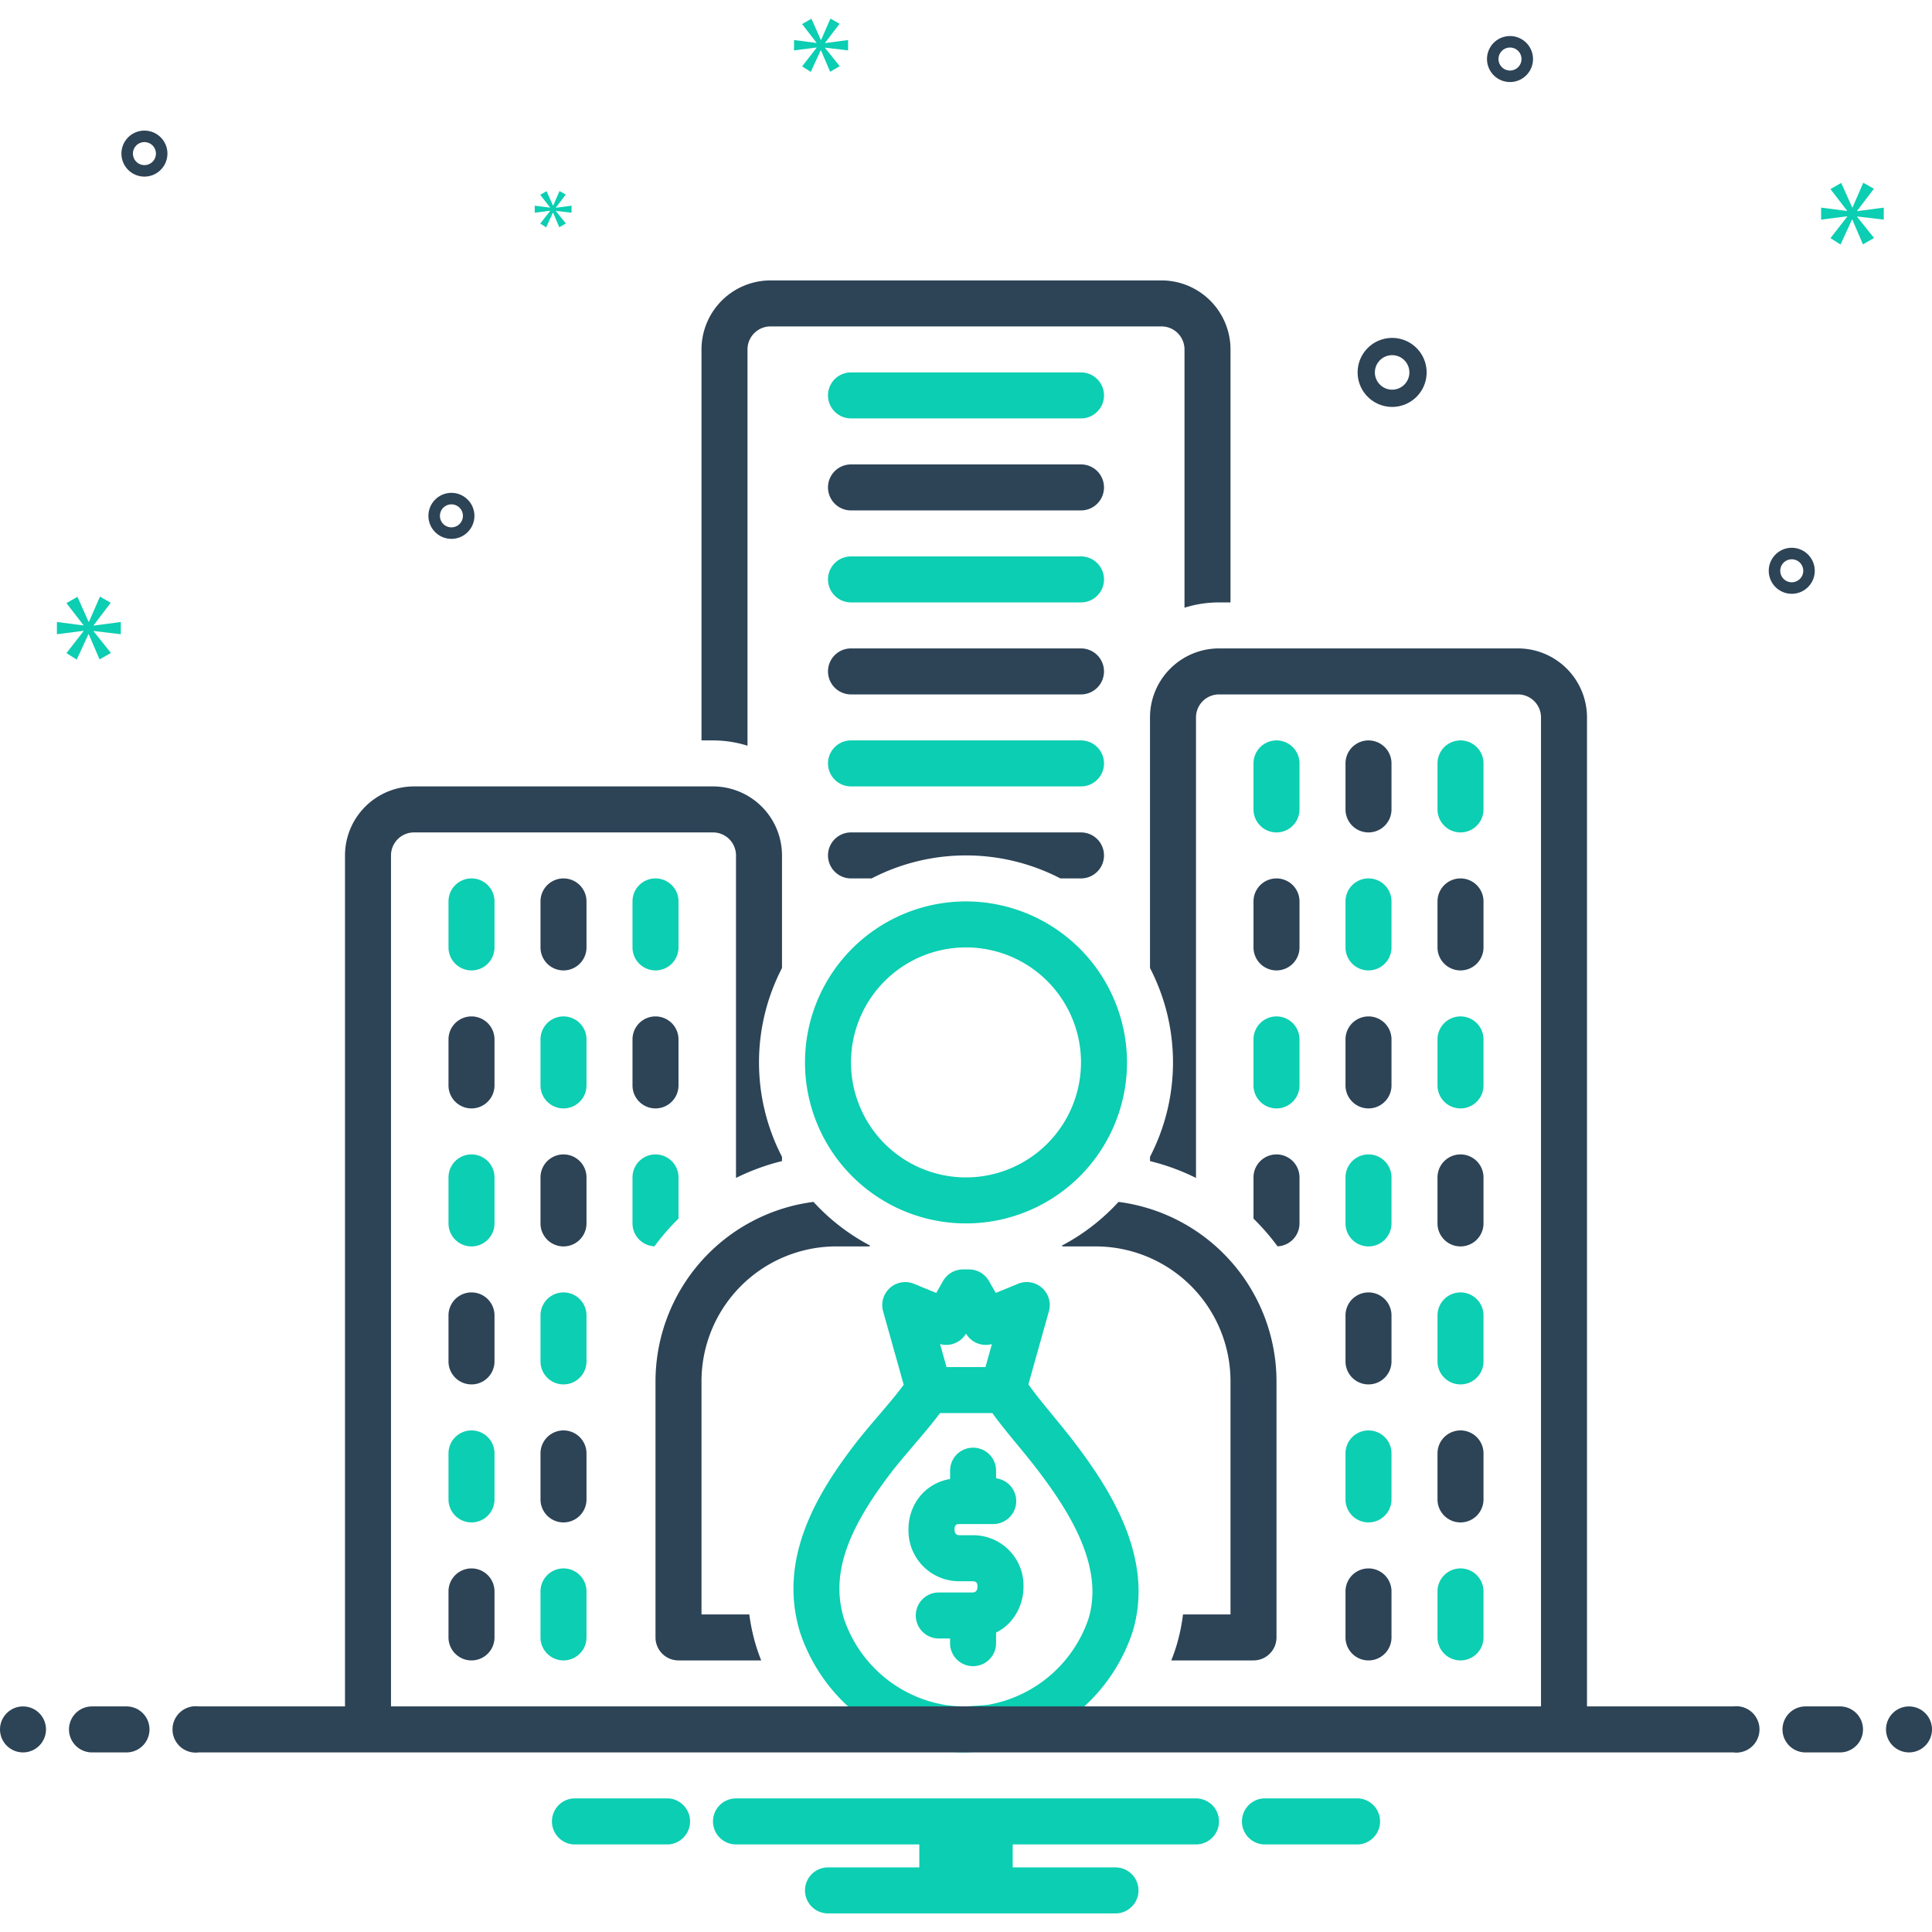 <svg xmlns="http://www.w3.org/2000/svg" data-name="Layer 1" viewBox="0 0 168 168" id="investor"><path fill="#0bceb2" d="M74,36.384H94a2,2,0,0,0,0-4H74a2,2,0,0,0,0,4Z"></path><path fill="#2d4356" d="M74,44.384H94a2,2,0,0,0,0-4H74a2,2,0,0,0,0,4Z"></path><path fill="#0bceb2" d="M74,52.384H94a2,2,0,0,0,0-4H74a2,2,0,0,0,0,4Z"></path><path fill="#2d4356" d="M74,60.384H94a2,2,0,0,0,0-4H74a2,2,0,0,0,0,4Z"></path><path fill="#0bceb2" d="M74 68.384H94a2 2 0 0 0 0-4H74a2 2 0 0 0 0 4zM43 78.384a2 2 0 0 0-4 0v4a2 2 0 0 0 4 0z"></path><path fill="#2d4356" d="M51,78.384a2,2,0,0,0-4,0v4a2,2,0,0,0,4,0Z"></path><path fill="#0bceb2" d="M57,84.384a2,2,0,0,0,2-2v-4a2,2,0,1,0-4,0v4A2,2,0,0,0,57,84.384Z"></path><path fill="#2d4356" d="M43,90.384a2,2,0,1,0-4,0v4a2,2,0,0,0,4,0Z"></path><path fill="#0bceb2" d="M51,90.384a2,2,0,1,0-4,0v4a2,2,0,0,0,4,0Z"></path><path fill="#2d4356" d="M55,94.384a2,2,0,0,0,4,0v-4a2,2,0,1,0-4,0Z"></path><path fill="#0bceb2" d="M43,102.384a2,2,0,0,0-4,0v4a2,2,0,0,0,4,0Z"></path><path fill="#2d4356" d="M51 102.384a2 2 0 0 0-4 0v4a2 2 0 0 0 4 0zM43 114.384a2 2 0 0 0-4 0v4a2 2 0 0 0 4 0z"></path><path fill="#0bceb2" d="M51 114.384a2 2 0 0 0-4 0v4a2 2 0 0 0 4 0zM43 126.384a2 2 0 0 0-4 0v4a2 2 0 0 0 4 0z"></path><path fill="#2d4356" d="M51 126.384a2 2 0 0 0-4 0v4a2 2 0 0 0 4 0zM41 136.384a2 2 0 0 0-2 2v4a2 2 0 0 0 4 0v-4A2 2 0 0 0 41 136.384z"></path><path fill="#0bceb2" d="M49 136.384a2 2 0 0 0-2 2v4a2 2 0 0 0 4 0v-4A2 2 0 0 0 49 136.384zM111 72.384a2 2 0 0 0 2-2v-4a2 2 0 1 0-4 0v4A2 2 0 0 0 111 72.384z"></path><path fill="#2d4356" d="M119,72.384a2,2,0,0,0,2-2v-4a2,2,0,1,0-4,0v4A2,2,0,0,0,119,72.384Z"></path><path fill="#0bceb2" d="M127,72.384a2,2,0,0,0,2-2v-4a2,2,0,1,0-4,0v4A2,2,0,0,0,127,72.384Z"></path><path fill="#2d4356" d="M109,82.384a2,2,0,0,0,4,0v-4a2,2,0,1,0-4,0Z"></path><path fill="#0bceb2" d="M117,82.384a2,2,0,0,0,4,0v-4a2,2,0,1,0-4,0Z"></path><path fill="#2d4356" d="M125,82.384a2,2,0,0,0,4,0v-4a2,2,0,1,0-4,0Z"></path><path fill="#0bceb2" d="M109,94.384a2,2,0,0,0,4,0v-4a2,2,0,1,0-4,0Z"></path><path fill="#2d4356" d="M117,94.384a2,2,0,0,0,4,0v-4a2,2,0,1,0-4,0Z"></path><path fill="#0bceb2" d="M125 94.384a2 2 0 0 0 4 0v-4a2 2 0 1 0-4 0zM117 106.384a2 2 0 0 0 4 0v-4a2 2 0 0 0-4 0z"></path><path fill="#2d4356" d="M125 106.384a2 2 0 0 0 4 0v-4a2 2 0 0 0-4 0zM117 118.384a2 2 0 0 0 4 0v-4a2 2 0 0 0-4 0z"></path><path fill="#0bceb2" d="M125 118.384a2 2 0 0 0 4 0v-4a2 2 0 0 0-4 0zM117 130.384a2 2 0 0 0 4 0v-4a2 2 0 0 0-4 0z"></path><path fill="#2d4356" d="M125 130.384a2 2 0 0 0 4 0v-4a2 2 0 0 0-4 0zM117 142.384a2 2 0 0 0 4 0v-4a2 2 0 0 0-4 0z"></path><path fill="#0bceb2" d="M125 142.384a2 2 0 0 0 4 0v-4a2 2 0 0 0-4 0zM84.001 78.384A14 14 0 1 0 98 92.385 14.017 14.017 0 0 0 84.001 78.384zm0 24A10 10 0 1 1 94 92.385 10.012 10.012 0 0 1 84.001 102.384zM91.552 123.085c-.799-.97-1.551-1.891-2.126-2.707l1.782-6.352a2 2 0 0 0-2.686-2.391l-1.934.795-.592-1.037a2.002 2.002 0 0 0-1.737-1.009h-.518a2.002 2.002 0 0 0-1.737 1.009l-.592 1.037-1.936-.795A2 2 0 0 0 76.792 114.025l1.791 6.387c-.578.791-1.383 1.74-2.178 2.672-.725.85-1.474 1.728-2.108 2.555-3.226 4.217-6.679 9.877-4.737 16.275A15.325 15.325 0 0 0 81.584 152.211a16.582 16.582 0 0 0 2.39.173c.001 0 2.122-.109 2.688-.21a15.359 15.359 0 0 0 11.82-10.258c1.903-6.277-1.745-12.168-5.137-16.6C92.777 124.575 92.159 123.823 91.552 123.085zm-7.551-7.119a2 2 0 0 0 2.252.911l-.56 2h-3.386l-.561-2.001A1.998 1.998 0 0 0 84.001 115.966zM94.653 140.754a11.269 11.269 0 0 1-8.7 7.483c-.267.047-1.98.147-1.98.147a13.085 13.085 0 0 1-1.726-.118 11.247 11.247 0 0 1-8.86-7.512c-1.118-3.684.104-7.478 4.084-12.682.57-.742 1.286-1.581 1.978-2.393.839-.984 1.645-1.929 2.292-2.803h4.548c.633.878 1.388 1.795 2.174 2.751.579.703 1.168 1.417 1.707 2.121C92.979 131.42 96.029 136.217 94.653 140.754z"></path><path fill="#2d4356" d="M65 64.846V30.384a2.002 2.002 0 0 1 2-2h34a2.002 2.002 0 0 1 2 2v22.461a9.958 9.958 0 0 1 3-.461h1v-22a6.007 6.007 0 0 0-6-6H67a6.007 6.007 0 0 0-6 6v34h1A9.958 9.958 0 0 1 65 64.846zM109 105.967a19.933 19.933 0 0 1 2.09 2.409A1.996 1.996 0 0 0 113 106.384v-4a2 2 0 0 0-4 0z"></path><path fill="#0bceb2" d="M55,106.384a1.996,1.996,0,0,0,1.91,1.991A19.931,19.931,0,0,1,59,105.967v-3.583a2,2,0,0,0-4,0Z"></path><path fill="#2d4356" d="M74 76.384h1.792a17.845 17.845 0 0 1 16.417 0H94a2 2 0 0 0 0-4H74a2 2 0 0 0 0 4zM72.636 108.384h2.942c.034-.021.068-.043.103-.063a18.104 18.104 0 0 1-4.943-3.809A15.755 15.755 0 0 0 57 120.18v22.204a2 2 0 0 0 2 2h7.191c-.17-.431-.325-.867-.46-1.311a17.011 17.011 0 0 1-.575-2.689H61v-20.204A11.73 11.73 0 0 1 72.636 108.384zM97.262 104.513a18.065 18.065 0 0 1-4.943 3.809c.035.021.069.042.104.063h2.941A11.73 11.73 0 0 1 107 120.18v20.204h-4.13a16.076 16.076 0 0 1-.56 2.691c-.135.444-.289.879-.458 1.309H109a2 2 0 0 0 2-2v-22.204A15.755 15.755 0 0 0 97.262 104.513z"></path><path fill="#0bceb2" d="M84.509,133.498h-1.025c-.157,0-.483,0-.483-.512,0-.461.268-.461.483-.461h2.879a1.995,1.995,0,0,0,.253-3.975v-.666a2,2,0,1,0-4,0v.725a4.299,4.299,0,0,0-2.489,1.349A4.519,4.519,0,0,0,79,132.986a4.399,4.399,0,0,0,4.483,4.512h1.025c.219,0,.491,0,.491.458,0,.521-.332.521-.491.521h-2.876a2,2,0,0,0,0,4h.982v.408a2,2,0,1,0,4,0v-.922a4.223,4.223,0,0,0,1.257-.954A4.604,4.604,0,0,0,89,137.956,4.376,4.376,0,0,0,84.509,133.498Z"></path><path fill="#2d4356" d="M121.055 35.384a3 3 0 1 0-3-3A3.003 3.003 0 0 0 121.055 35.384zm0-4.5a1.5 1.5 0 1 1-1.5 1.5A1.501 1.501 0 0 1 121.055 30.884zM155.805 47.634a2 2 0 1 0 2 2A2.002 2.002 0 0 0 155.805 47.634zm0 3a1 1 0 1 1 1-1A1.001 1.001 0 0 1 155.805 50.634zM39.254 42.857a2 2 0 1 0 2 2A2.002 2.002 0 0 0 39.254 42.857zm0 3a1 1 0 1 1 1-1A1.001 1.001 0 0 1 39.254 45.857zM131.305 3.134a2 2 0 1 0 2 2A2.002 2.002 0 0 0 131.305 3.134zm0 3a1 1 0 1 1 1-1A1.001 1.001 0 0 1 131.305 6.134zM14.559 13.357a2 2 0 1 0-2 2A2.002 2.002 0 0 0 14.559 13.357zm-3 0a1 1 0 1 1 1 1A1.001 1.001 0 0 1 11.559 13.357z"></path><polygon fill="#0bceb2" points="8.142 54.368 9.629 52.413 8.69 51.881 7.735 54.071 7.704 54.071 6.734 51.896 5.779 52.444 7.25 54.353 7.25 54.384 4.949 54.087 4.949 55.151 7.265 54.854 7.265 54.885 5.779 56.794 6.67 57.357 7.688 55.151 7.719 55.151 8.658 57.341 9.644 56.778 8.142 54.9 8.142 54.869 10.504 55.151 10.504 54.087 8.142 54.4 8.142 54.368"></polygon><polygon fill="#0bceb2" points="47.834 18.344 46.978 19.443 47.491 19.768 48.077 18.497 48.095 18.497 48.636 19.759 49.204 19.434 48.339 18.353 48.339 18.335 49.699 18.497 49.699 17.884 48.339 18.065 48.339 18.047 49.195 16.92 48.654 16.614 48.104 17.875 48.086 17.875 47.528 16.623 46.978 16.938 47.825 18.038 47.825 18.056 46.5 17.884 46.5 18.497 47.834 18.326 47.834 18.344"></polygon><polygon fill="#0bceb2" points="163.805 19.098 163.805 18.054 161.488 18.361 161.488 18.331 162.946 16.412 162.025 15.891 161.089 18.039 161.058 18.039 160.107 15.906 159.17 16.443 160.613 18.316 160.613 18.346 158.356 18.054 158.356 19.098 160.628 18.807 160.628 18.837 159.17 20.709 160.045 21.262 161.043 19.098 161.073 19.098 161.994 21.247 162.961 20.694 161.488 18.852 161.488 18.822 163.805 19.098"></polygon><polygon fill="#0bceb2" points="71.748 3.72 73.006 2.066 72.211 1.616 71.404 3.469 71.377 3.469 70.557 1.629 69.748 2.092 70.993 3.707 70.993 3.734 69.047 3.482 69.047 4.382 71.006 4.131 71.006 4.157 69.748 5.772 70.503 6.249 71.364 4.382 71.39 4.382 72.185 6.236 73.019 5.759 71.748 4.17 71.748 4.144 73.746 4.382 73.746 3.482 71.748 3.747 71.748 3.72"></polygon><circle cx="2" cy="150.384" r="2" fill="#2d4356"></circle><path fill="#2d4356" d="M11 148.384H8a2 2 0 0 0 0 4h3a2 2 0 0 0 0-4zM160 148.384h-3a2 2 0 0 0 0 4h3a2 2 0 0 0 0-4z"></path><circle cx="166" cy="150.384" r="2" fill="#2d4356"></circle><path fill="#0bceb2" d="M118.154 156.384h-8.308a2.006 2.006 0 0 0 0 4h8.308a2.006 2.006 0 0 0 0-4zM58.154 156.384H49.846a2.006 2.006 0 0 0 0 4h8.308a2.006 2.006 0 0 0 0-4zM104 156.384H64a2 2 0 0 0 0 4H79.94v2H72a2 2 0 0 0 0 4H97a2 2 0 0 0 0-4H88.06v-2H104a2 2 0 0 0 0-4z"></path><path fill="#2d4356" d="M150.721,148.384H138v-86a6.007,6.007,0,0,0-6-6H106a6.007,6.007,0,0,0-6,6v21.791a17.846,17.846,0,0,1,0,16.417v.372a19.371,19.371,0,0,1,4,1.464V62.384a2.002,2.002,0,0,1,2-2h26a2.002,2.002,0,0,1,2,2v86H34v-74a2.002,2.002,0,0,1,2-2H62a2.002,2.002,0,0,1,2,2v28.044a19.368,19.368,0,0,1,4-1.464v-.372a17.844,17.844,0,0,1,0-16.416v-9.792a6.007,6.007,0,0,0-6-6H36a6.007,6.007,0,0,0-6,6v74H17.279a2.017,2.017,0,1,0,0,4H150.721a2.017,2.017,0,1,0,0-4Z"></path></svg>